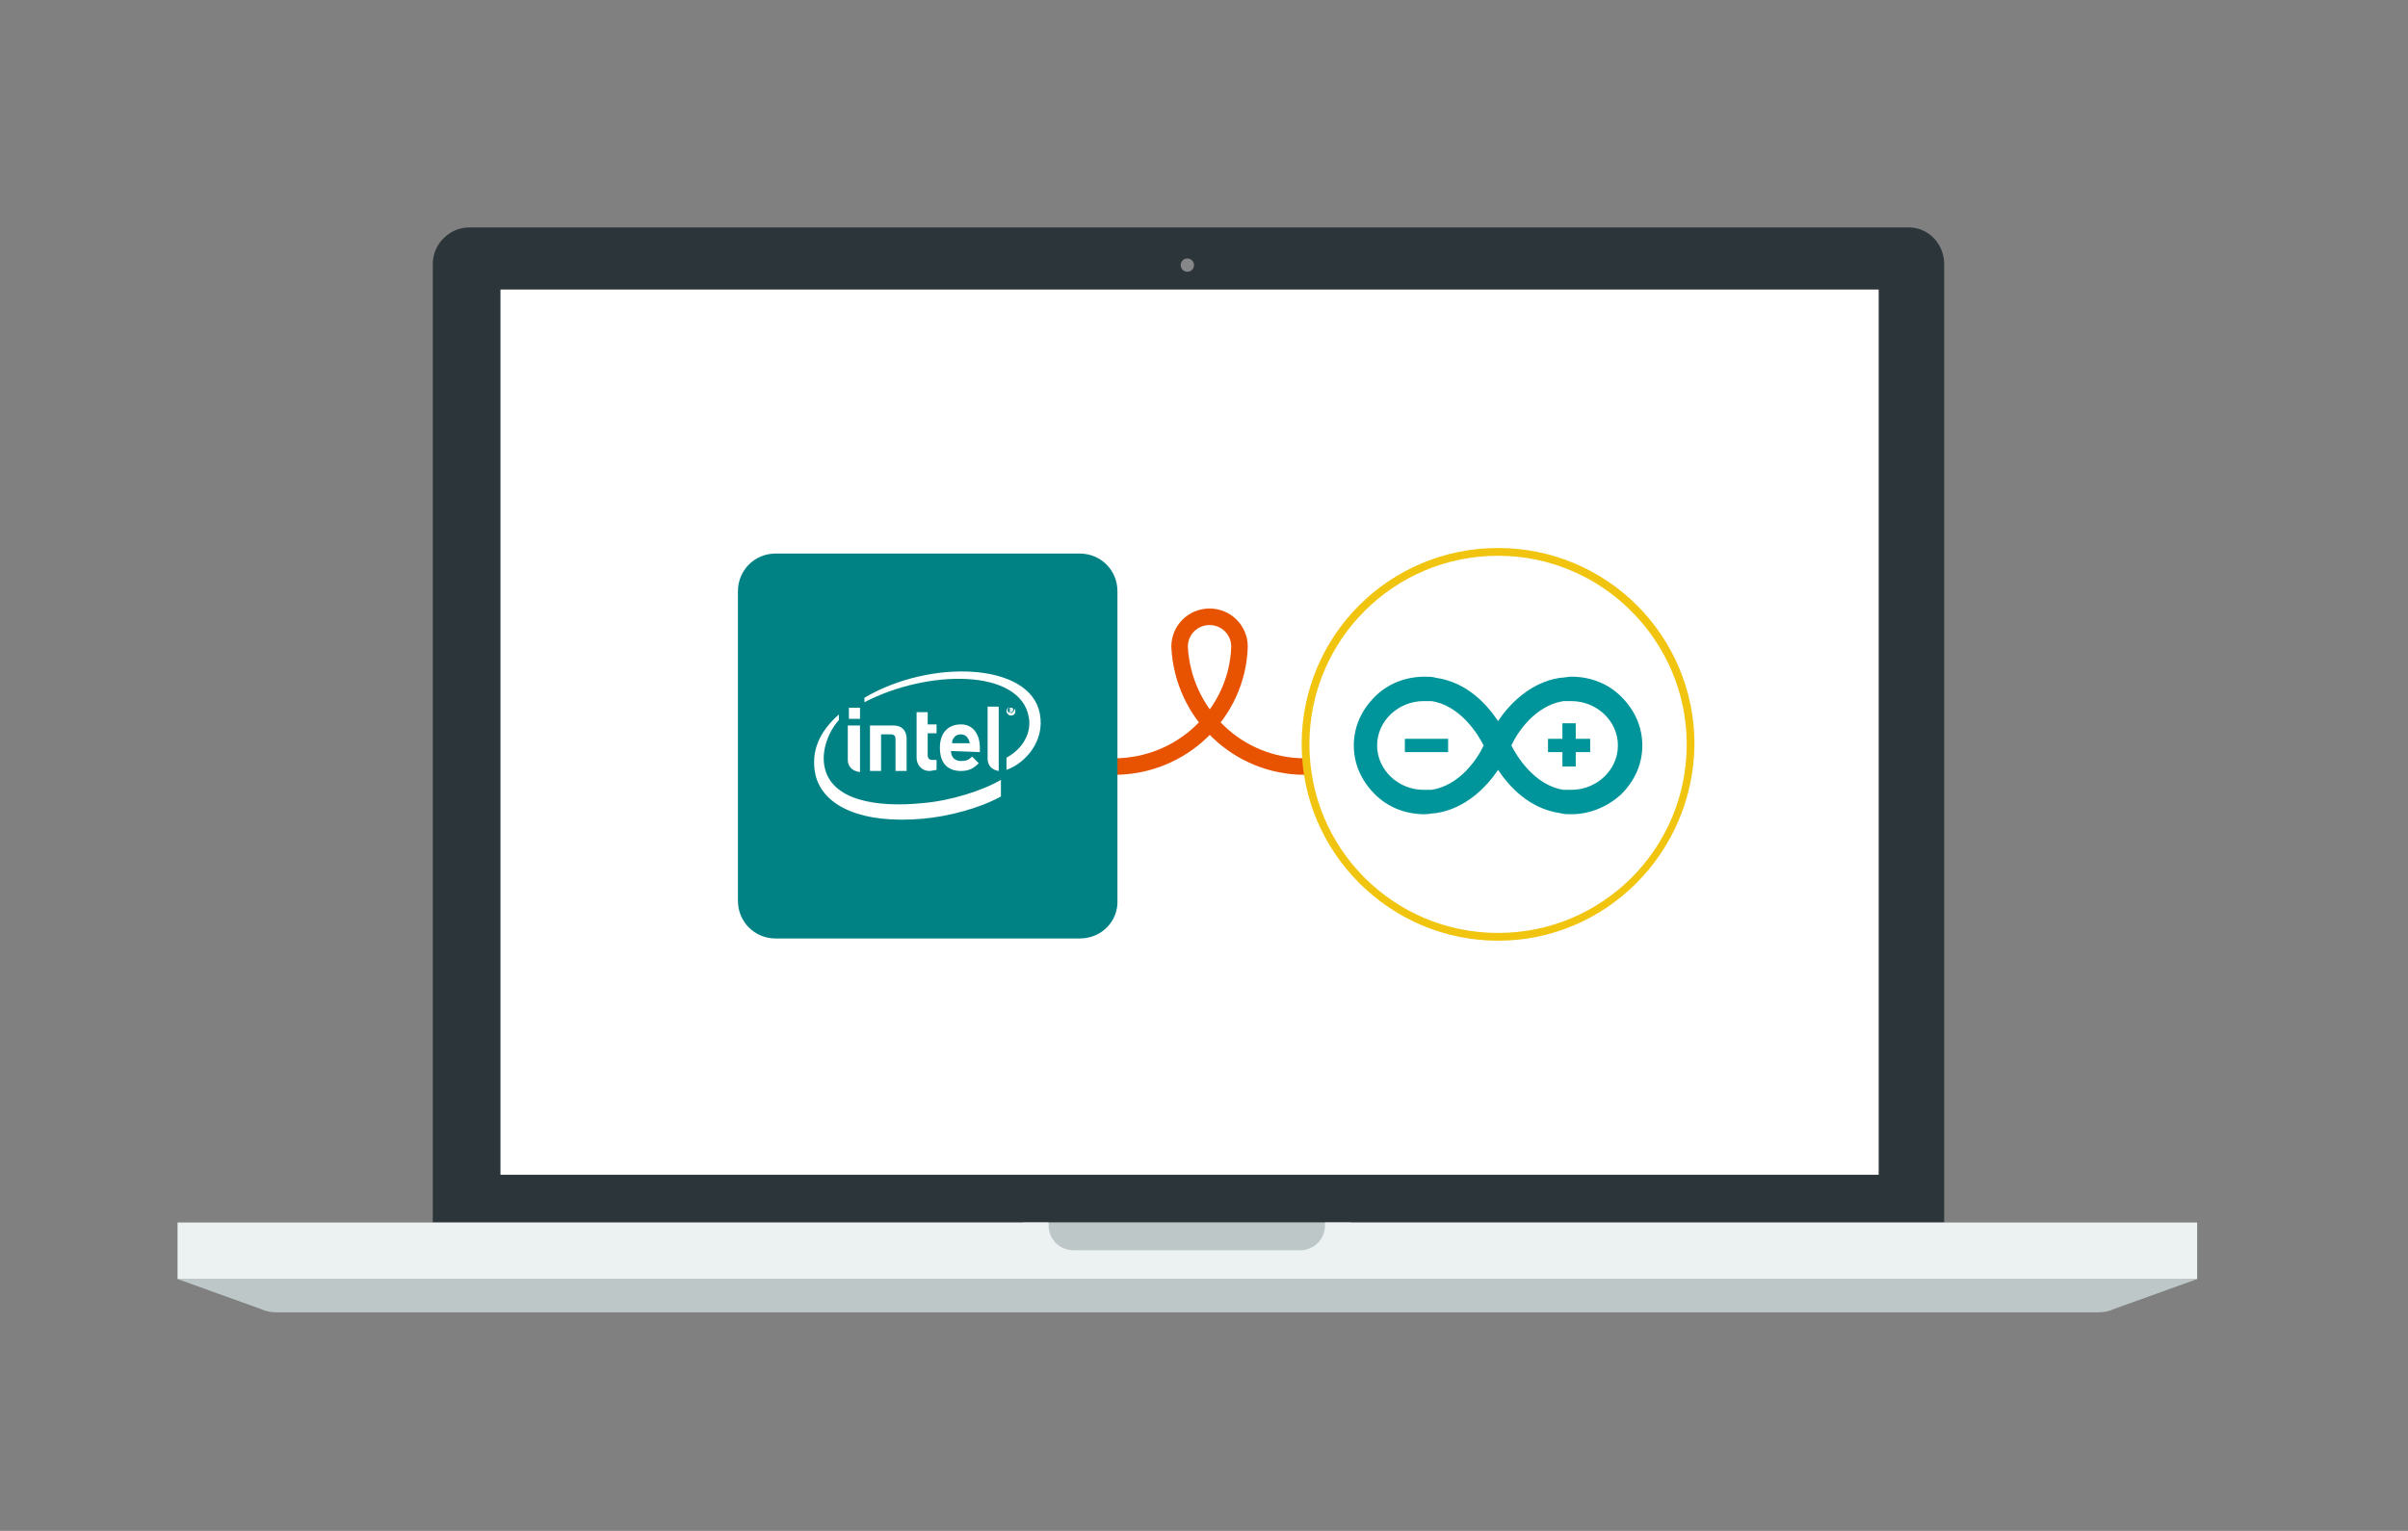 <svg xmlns="http://www.w3.org/2000/svg" viewBox="0 0 217 138">
  <rect x="0" y="0" width="217" height="138" fill="#808080" stroke="none"/>
  <style>
    .st0{fill:#fff}.st6{fill:#bdc7c7}.st31{fill:#00959a}
  </style>
  <g id="Artwork">
    <path d="M172 20.5H42.3c-1.8 0-3.3 1.5-3.3 3.3v86.4h136.2V23.8c0-1.8-1.4-3.3-3.2-3.3z" fill="#2c353a"/>
    <path class="st0" d="M45.1 26.1h124.2v79.8H45.1z"/>
    <path class="st6" d="M189.1 118.3H24.9c-.5 0-1-.1-1.4-.3l-7.5-2.7h182l-7.5 2.7c-.4.2-.9.3-1.4.3z"/>
    <circle cx="107" cy="23.9" r=".6" fill="#868789"/>
    <path class="st6" d="M92.2 110.2h29.5v3H92.2z"/>
    <path d="M119.4 110.2v.3c0 1.2-1 2.2-2.2 2.2H96.7c-1.2 0-2.2-1-2.2-2.2v-.3H16v5.1h182v-5.1h-78.6z" fill="#ecf1f1"/>
    <g>
      <path d="M117.6 69.1c-6.1 0-11-4.8-11.3-10.8 0-1.5 1.2-2.7 2.7-2.7 1.5 0 2.7 1.2 2.7 2.7-.2 6-5.2 10.8-11.3 10.8" fill="none" stroke="#e75300" stroke-width="1.49" stroke-miterlimit="10"/>
      <path class="st31" d="M141.6 73.4c-.3 0-.7 0-1-.1-2.8-.4-4.6-2.4-5.6-3.9-1 1.5-2.9 3.5-5.6 3.9-.3 0-.7.1-1 .1-1.7 0-3.3-.6-4.5-1.8-1.2-1.2-1.9-2.7-1.9-4.4 0-1.7.7-3.2 1.9-4.4 1.2-1.2 2.8-1.8 4.5-1.8.3 0 .7 0 1 .1 2.8.4 4.6 2.4 5.6 3.9 1-1.5 2.9-3.5 5.6-3.9.3 0 .7-.1 1-.1 1.7 0 3.3.6 4.5 1.8 1.2 1.2 1.9 2.7 1.9 4.4 0 1.7-.7 3.2-1.9 4.4-1.2 1.1-2.8 1.8-4.5 1.8m-5.4-6.2c.5 1 2.1 3.6 4.7 4h.7c2.3 0 4.2-1.8 4.2-4s-1.9-4-4.2-4h-.7c-2.6.4-4.2 2.9-4.7 4m-7.9-4c-2.3 0-4.2 1.8-4.2 4s1.9 4 4.2 4h.7c2.6-.4 4.2-2.9 4.7-4-.5-1-2.1-3.6-4.7-4h-.7"/>
      <path class="st31" d="M126.6 66.6h3.9v1.2h-3.9zM143.3 66.6H142v-1.4h-1.2v1.4h-1.3v1.2h1.3v1.3h1.2v-1.3h1.3z"/>
      <path d="M135 84.8c-9.7 0-17.7-7.9-17.7-17.7s7.9-17.7 17.7-17.7 17.7 7.9 17.7 17.7c-.1 9.8-8 17.7-17.7 17.7zm0-34.7c-9.4 0-17 7.6-17 17s7.6 17 17 17 17-7.6 17-17c0-9.3-7.6-17-17-17z" fill="#f1c40f"/>
    </g>
    <path d="M97.3 84.6H69.9c-1.9 0-3.4-1.5-3.4-3.4V53.3c0-1.9 1.5-3.4 3.4-3.4h27.4c1.9 0 3.4 1.5 3.4 3.4v27.8c.1 1.9-1.4 3.5-3.4 3.5z" fill="#008285"/>
    <g>
      <path class="st0" d="M83.1 72.4c-4 .4-8.2-.2-8.8-3.3-.3-1.5.4-3.2 1.3-4.2v-.5c-1.7 1.5-2.6 3.3-2.1 5.5.7 2.8 4.2 4.4 9.7 3.9 2.2-.2 5-.9 7-2v-1.5c-1.7 1-4.6 1.9-7.1 2.1zm10.6-8.1c-.9-4.6-9.9-4.9-15.8-1.4v.4c5.8-3 14-3 14.8 1.3.3 1.4-.5 2.9-2 3.7v1.1c1.7-.6 3.5-2.6 3-5.1z"/>
      <path class="st0" d="M90 63.7h-1v4.7c0 .5.3 1 1 1.1v-5.8zM77.5 65.4h-1.1v3.1c0 .5.3 1 1.1 1.1v-4.2zM76.5 63.8h1v1h-1zM83.8 69.5c-.8 0-1.2-.6-1.2-1.2v-4.1h1v1.1h.8v.8h-.8v2c0 .2.1.4.4.4h.4v.9l-.6.1M85.7 67.7c0 .5.3.9.9.9.5 0 .7-.1 1-.4l.6.6c-.4.4-.8.7-1.6.7-1 0-1.9-.5-1.9-2.1 0-1.4.8-2.1 1.9-2.1 1.1 0 1.7.9 1.7 2.1v.4l-2.6-.1m.9-1.5c-.4 0-.6.2-.7.4-.1.1-.1.3-.1.4h1.6c-.1-.4-.3-.8-.8-.8zM80.3 66.2c.3 0 .4.2.4.4v2.9h1v-2.9c0-.6-.3-1.2-1.2-1.2h-2.1v4.1h1v-3.3h.9zM91.1 64.5c-.2 0-.4-.2-.4-.4s.2-.4.4-.4.4.2.4.4-.1.4-.4.4zm0-.8c-.2 0-.3.2-.3.3 0 .2.2.3.3.3s.3-.2.3-.3c.1-.1-.1-.3-.3-.3zm.2.6c-.1 0-.1 0 0 0l-.2-.2v.2H91v-.5h.1c.1 0 .2 0 .2.2 0 .1 0 .1-.1.1l.1.2zm-.1-.3c0-.1 0-.1 0 0l-.1-.1v.1h.1z"/>
    </g>
  </g>
</svg>
